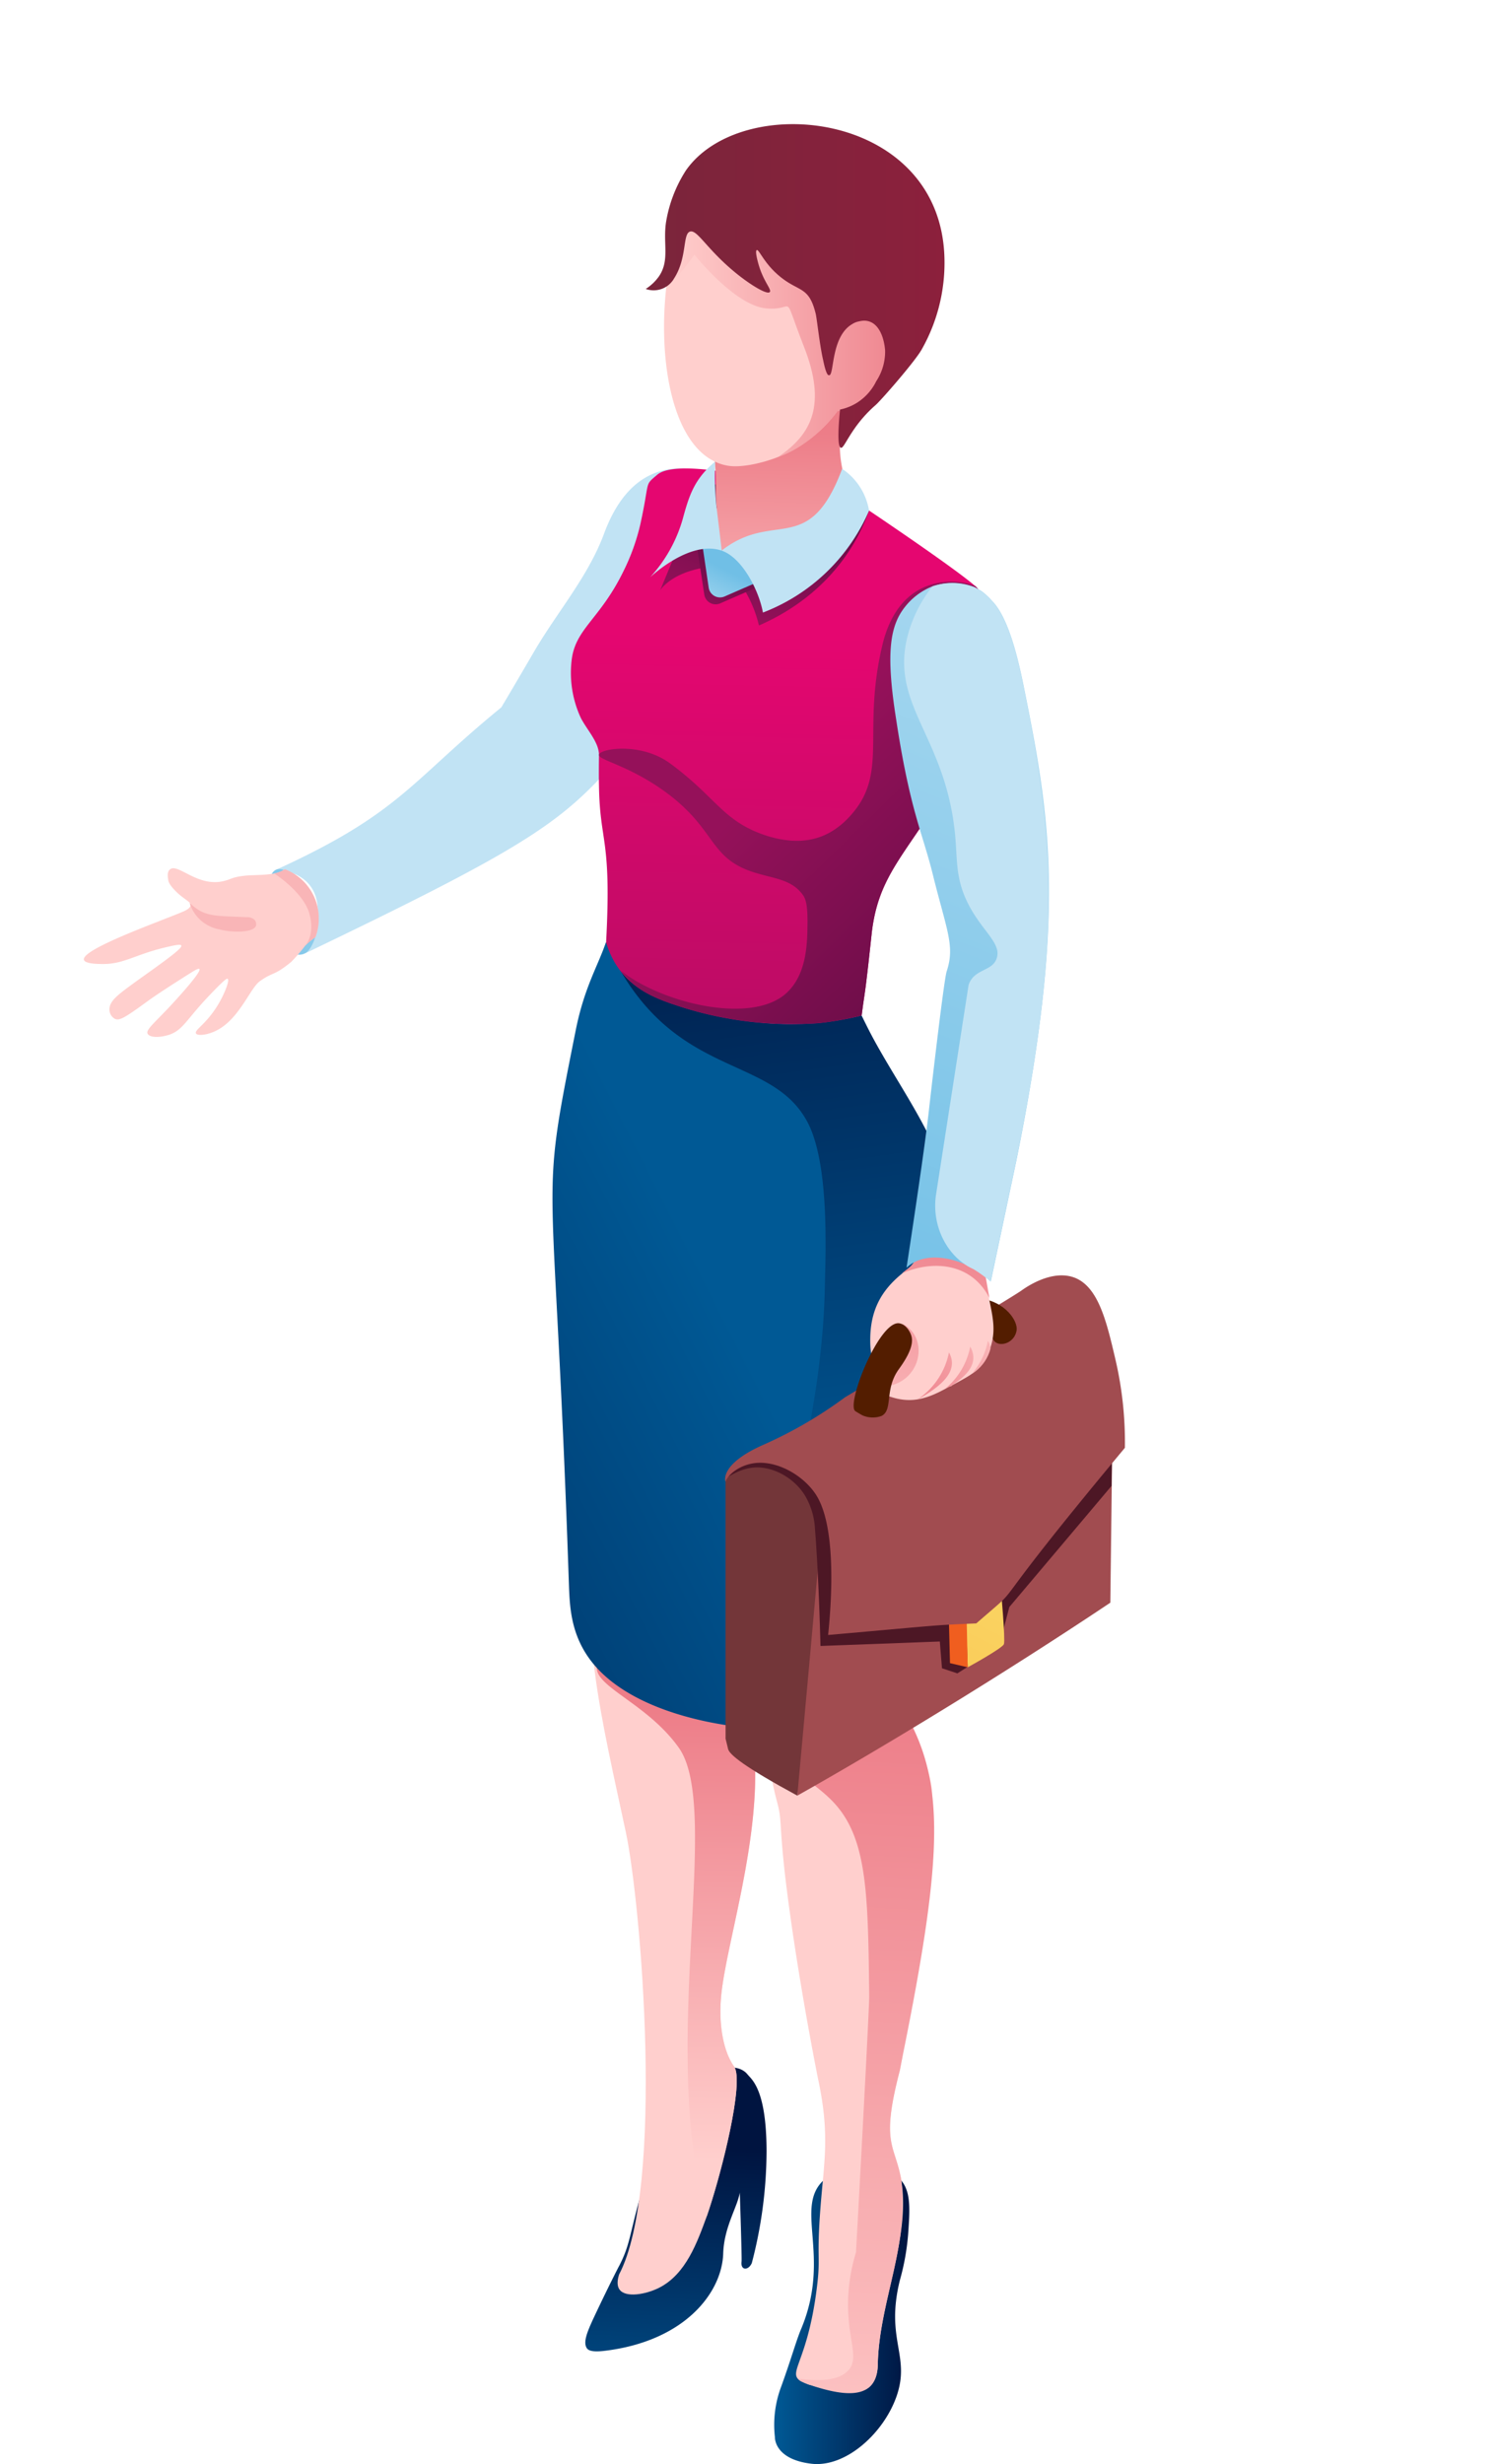 <svg id="Layer_1" data-name="Layer 1" xmlns="http://www.w3.org/2000/svg" xmlns:xlink="http://www.w3.org/1999/xlink" viewBox="0 0 291.72 480.53"><defs><style>.cls-1{mask:url(#mask);filter:url(#luminosity-noclip-3);}.cls-2,.cls-4{mix-blend-mode:multiply;}.cls-2{fill:url(#New_Gradient_Swatch_copy_52);}.cls-3{mask:url(#mask-2);filter:url(#luminosity-noclip-4);}.cls-4{fill:url(#linear-gradient);}.cls-5{fill:url(#linear-gradient-2);}.cls-6{fill:#ffcfcd;}.cls-7{fill:url(#New_Gradient_Swatch_copy_11);}.cls-8{fill:url(#linear-gradient-3);}.cls-9{fill:url(#New_Gradient_Swatch_copy_11-2);}.cls-10{fill:#c1e3f4;}.cls-11{fill:url(#New_Gradient_Swatch_copy_21);}.cls-12{fill:#f9b5b7;}.cls-13{mask:url(#mask-3);}.cls-14{fill:url(#New_Gradient_Swatch_copy_23);}.cls-15{fill:url(#linear-gradient-4);}.cls-16{fill:url(#linear-gradient-5);}.cls-17{fill:url(#linear-gradient-6);}.cls-18{fill:url(#New_Gradient_Swatch_copy_9);}.cls-19{fill:url(#New_Gradient_Swatch_copy_9-2);}.cls-20{fill:#a14c50;}.cls-21{fill:#733639;}.cls-22{fill:#4d1725;}.cls-23{fill:url(#New_Gradient_Swatch_copy_40);}.cls-24{fill:#f05e1f;}.cls-25{fill:#531d00;}.cls-26{fill:url(#New_Gradient_Swatch_copy_11-3);}.cls-27{fill:url(#New_Gradient_Swatch_copy_11-4);}.cls-28{fill:url(#New_Gradient_Swatch_copy_11-5);}.cls-29{fill:url(#New_Gradient_Swatch_copy_11-6);}.cls-30{fill:url(#New_Gradient_Swatch_copy_11-7);}.cls-31{fill:url(#New_Gradient_Swatch_copy_21-2);}.cls-32{fill:url(#New_Gradient_Swatch_copy_11-8);}.cls-33{fill:url(#New_Gradient_Swatch_copy_9-3);}.cls-34{fill:url(#New_Gradient_Swatch_copy_21-3);}.cls-35{fill:url(#New_Gradient_Swatch_copy_11-9);}.cls-36{fill:url(#linear-gradient-7);}.cls-37{mask:url(#mask-4);}.cls-38{fill:url(#linear-gradient-8);}.cls-39{filter:url(#luminosity-noclip-2);}.cls-40{filter:url(#luminosity-noclip);}</style><filter id="luminosity-noclip" x="54.03" y="-7896.29" width="46.19" height="32766" filterUnits="userSpaceOnUse" color-interpolation-filters="sRGB"><feFlood flood-color="#fff" result="bg"/><feBlend in="SourceGraphic" in2="bg"/></filter><mask id="mask" x="54.03" y="-7896.29" width="46.19" height="32766" maskUnits="userSpaceOnUse"><g class="cls-40"/></mask><linearGradient id="New_Gradient_Swatch_copy_52" x1="121.29" y1="183.32" x2="116.85" y2="161.66" gradientTransform="translate(-38.81)" gradientUnits="userSpaceOnUse"><stop offset="0" stop-color="#fafafa"/><stop offset="1" stop-color="#fff"/></linearGradient><filter id="luminosity-noclip-2" x="147.58" y="-7896.29" width="36.79" height="32766" filterUnits="userSpaceOnUse" color-interpolation-filters="sRGB"><feFlood flood-color="#fff" result="bg"/><feBlend in="SourceGraphic" in2="bg"/></filter><mask id="mask-2" x="147.58" y="-7896.29" width="36.79" height="32766" maskUnits="userSpaceOnUse"><g class="cls-39"/></mask><linearGradient id="linear-gradient" x1="-5755.02" y1="55.87" x2="-5718.23" y2="55.87" gradientTransform="matrix(-1, 0, 0, 1, -5570.65, 0)" xlink:href="#New_Gradient_Swatch_copy_52"/><linearGradient id="linear-gradient-2" x1="-5764.81" y1="451.51" x2="-5738.46" y2="451.51" gradientTransform="matrix(-1, 0, 0, 1, -5587.35, 0)" gradientUnits="userSpaceOnUse"><stop offset="0" stop-color="#001440"/><stop offset="1" stop-color="#005995"/></linearGradient><linearGradient id="New_Gradient_Swatch_copy_11" x1="-5756.49" y1="330.42" x2="-5747.74" y2="496.25" gradientTransform="matrix(-1, 0, 0, 1, -5587.35, 0)" gradientUnits="userSpaceOnUse"><stop offset="0" stop-color="#ed7d88"/><stop offset="1" stop-color="#ffcfcd"/></linearGradient><linearGradient id="linear-gradient-3" x1="-5703.32" y1="418.8" x2="-5700.93" y2="477.77" gradientTransform="matrix(-1, 0, 0, 1, -5570.65, 0)" xlink:href="#linear-gradient-2"/><linearGradient id="New_Gradient_Swatch_copy_11-2" x1="-5719.3" y1="332.74" x2="-5718.1" y2="421.39" xlink:href="#New_Gradient_Swatch_copy_11"/><linearGradient id="New_Gradient_Swatch_copy_21" x1="-5616.71" y1="180.98" x2="-5644.5" y2="172.63" gradientTransform="matrix(-1, 0, 0, 1, -5570.65, 0)" gradientUnits="userSpaceOnUse"><stop offset="0" stop-color="#70bfe6"/><stop offset="1" stop-color="#aad9f0"/></linearGradient><filter id="luminosity-noclip-3" x="54.03" y="137.94" width="46.19" height="44.83" filterUnits="userSpaceOnUse" color-interpolation-filters="sRGB"><feFlood flood-color="#fff" result="bg"/><feBlend in="SourceGraphic" in2="bg"/></filter><mask id="mask-3" x="54.03" y="137.94" width="46.19" height="44.83" maskUnits="userSpaceOnUse"><g class="cls-1"><path class="cls-2" d="M54,169.56a9.4,9.4,0,0,1,5.08,2.4c3.76,3.56,2.54,10.41,2.45,10.81a40.47,40.47,0,0,1,5-9.35c3.64-5,14.64-7.72,22.81-13.52,5-3.52,11.91-10.38,10.72-15.73a62.61,62.61,0,0,0-2.24-6.23C80,152.5,78.21,158.49,54,169.56Z"/></g></mask><linearGradient id="New_Gradient_Swatch_copy_23" x1="121.29" y1="183.32" x2="116.85" y2="161.66" gradientTransform="translate(-38.81)" gradientUnits="userSpaceOnUse"><stop offset="0" stop-color="#c1e3f4"/><stop offset="1" stop-color="#e9f5fb"/></linearGradient><linearGradient id="linear-gradient-4" x1="-5584.13" y1="335" x2="-5731.16" y2="260.29" xlink:href="#linear-gradient-2"/><linearGradient id="linear-gradient-5" x1="-5732.44" y1="157.32" x2="-5751.67" y2="298.09" xlink:href="#linear-gradient-2"/><linearGradient id="linear-gradient-6" x1="-5736.36" y1="271.25" x2="-5739.81" y2="123.69" gradientTransform="matrix(-1, 0, 0, 1, -5587.35, 0)" gradientUnits="userSpaceOnUse"><stop offset="0" stop-color="#95115a"/><stop offset="1" stop-color="#e50670"/></linearGradient><linearGradient id="New_Gradient_Swatch_copy_9" x1="-5731.68" y1="121.78" x2="-5748.22" y2="72.77" gradientTransform="matrix(-1, 0, 0, 1, -5587.35, 0)" gradientUnits="userSpaceOnUse"><stop offset="0" stop-color="#95115a"/><stop offset="1" stop-color="#380832"/></linearGradient><linearGradient id="New_Gradient_Swatch_copy_9-2" x1="-5740.54" y1="149.3" x2="-5819.48" y2="230.02" xlink:href="#New_Gradient_Swatch_copy_9"/><linearGradient id="New_Gradient_Swatch_copy_40" x1="-5780.71" y1="314.17" x2="-5720.54" y2="433.7" gradientTransform="matrix(-1, 0, 0, 1, -5587.35, 0)" gradientUnits="userSpaceOnUse"><stop offset="0" stop-color="#fad260"/><stop offset="1" stop-color="#fa9826"/></linearGradient><linearGradient id="New_Gradient_Swatch_copy_11-3" x1="-5775.37" y1="236.99" x2="-5760.85" y2="294.66" xlink:href="#New_Gradient_Swatch_copy_11"/><linearGradient id="New_Gradient_Swatch_copy_11-4" x1="-5763.64" y1="271.06" x2="-5788.9" y2="259.13" xlink:href="#New_Gradient_Swatch_copy_11"/><linearGradient id="New_Gradient_Swatch_copy_11-5" x1="-5763.89" y1="271.59" x2="-5789.15" y2="259.66" xlink:href="#New_Gradient_Swatch_copy_11"/><linearGradient id="New_Gradient_Swatch_copy_11-6" x1="-5763.89" y1="271.58" x2="-5789.15" y2="259.66" xlink:href="#New_Gradient_Swatch_copy_11"/><linearGradient id="New_Gradient_Swatch_copy_11-7" x1="-5770.3" y1="235.86" x2="-5755.96" y2="292.84" xlink:href="#New_Gradient_Swatch_copy_11"/><linearGradient id="New_Gradient_Swatch_copy_21-2" x1="-5742" y1="259.54" x2="-5800.84" y2="111.69" gradientTransform="matrix(-1, 0, 0, 1, -5587.35, 0)" xlink:href="#New_Gradient_Swatch_copy_21"/><linearGradient id="New_Gradient_Swatch_copy_11-8" x1="-5739.77" y1="84.25" x2="-5738.29" y2="139.2" xlink:href="#New_Gradient_Swatch_copy_11"/><linearGradient id="New_Gradient_Swatch_copy_9-3" x1="-5725.65" y1="121.71" x2="-5737.82" y2="97.09" xlink:href="#New_Gradient_Swatch_copy_9"/><linearGradient id="New_Gradient_Swatch_copy_21-3" x1="-5730.64" y1="111.94" x2="-5726.34" y2="120.55" gradientTransform="matrix(-1, 0, 0, 1, -5587.35, 0)" xlink:href="#New_Gradient_Swatch_copy_21"/><linearGradient id="New_Gradient_Swatch_copy_11-9" x1="-5767.78" y1="60.52" x2="-5717.38" y2="60.52" xlink:href="#New_Gradient_Swatch_copy_11"/><linearGradient id="linear-gradient-7" x1="-5754.94" y1="55.97" x2="-5696.61" y2="55.97" gradientTransform="matrix(-1, 0, 0, 1, -5570.65, 0)" gradientUnits="userSpaceOnUse"><stop offset="0" stop-color="#8c203c"/><stop offset="1" stop-color="#7a253b"/></linearGradient><filter id="luminosity-noclip-4" x="147.58" y="24.22" width="36.79" height="63.31" filterUnits="userSpaceOnUse" color-interpolation-filters="sRGB"><feFlood flood-color="#fff" result="bg"/><feBlend in="SourceGraphic" in2="bg"/></filter><mask id="mask-4" x="147.58" y="24.22" width="36.79" height="63.31" maskUnits="userSpaceOnUse"><g class="cls-3"><path class="cls-4" d="M160.58,70.17s0,0,0,0c0,.8.3,2.45,1,2.92.05.05.1.1.14.1s0,0,.1,0c1,0,.29-7.61,4.54-10,2.42-1.76,5.9-.39,6.36,5.16a10.5,10.5,0,0,1-1.72,6,10.37,10.37,0,0,1-3.68,4.16,10.07,10.07,0,0,1-3.4,1.38c-.57,6-.24,7.37.19,7.46s1.06-1.48,2.63-3.73a25.11,25.11,0,0,1,4.11-4.59c1.35-1.27,8-8.8,9.09-11a31.56,31.56,0,0,0,4.3-18.93.07.07,0,0,0,0-.1c-1.48-19-20.56-28.44-36.62-23.85a22.09,22.09,0,0,1,14.15,6.69c7.64,8.22,5.09,14.91,2.77,22.09C163.05,58.9,160.06,64.67,160.58,70.17Z"/></g></mask><linearGradient id="linear-gradient-8" x1="-5755.02" y1="55.87" x2="-5718.23" y2="55.87" gradientTransform="matrix(-1, 0, 0, 1, -5570.65, 0)" gradientUnits="userSpaceOnUse"><stop offset="0" stop-color="#631e30"/><stop offset="1" stop-color="#4d1725"/></linearGradient></defs><title>womanPhase3</title><g id="group"><path class="cls-5" d="M156.29,454.27c-.95,2.25-2,6.1-4,11.55a21.11,21.11,0,0,0-1.08,9.47s-.21,4.31,7.12,5.18c6.73.79,14.13-6,16.62-13.17,2.76-7.93-2.24-11,.65-22.65a46.29,46.29,0,0,0,1.6-8.89c.34-4.78.59-8.32-1.39-10.58-3-3.36-10.76-3.75-14.9-.18C154.72,430.37,162.37,439.86,156.29,454.27Z"/><path class="cls-6" d="M147.58,333.09c2,5.88,2.39,12.15,4,18.12,1.06,3.92.39,3.49,1.58,14.25,2,17.21,5.84,36.87,6.5,40.12,2.31,10.82,1.12,16.05.43,25.05-.76,9.9.05,9.42-.66,15.21C157.37,463,152.2,463,158,465.1a.35.35,0,0,0,.19,0c3,1,9.11,2.44,11.48.38,1.58-1.43,1.62-3.77,1.62-4.68.31-11.7,6.38-24.32,4.59-35.48a.33.33,0,0,0,0-.19c-1.29-7.18-4.09-6.87-.29-21.42,0,0,.46-2.41.48-2.49.47-3.68,6.36-41.59,5.78-51.87,0-1.9-1.75-8.85-5.35-15.59-.54-.89-1.36-.87-2.39-1.1C168.46,331.78,146.27,327.8,147.58,333.09Z"/><path class="cls-7" d="M155.66,463.86a2,2,0,0,0,.72.57,17.48,17.48,0,0,0,1.81.72c6.91,2.3,13.1,2.92,13.1-4.3.32-12.17,6-22.05,4.59-35.48a.33.33,0,0,0,0-.19c-1.29-7.18-4.09-6.87-.29-21.42,0,0,.46-2.41.48-2.49,8.24-40.65,8.33-54.31,0-68.18-11.77-2-11.19-1.81-11.19-1.81-2.87.23-4.74.52-4.74.52-3,2.39-6.45,5.88-6.12,9.8s4.45,5.84,7.75,9c7.46,7,7.6,17.84,7.84,38.59.05,2.34-2.58,50.06-2.58,50.06a34.61,34.61,0,0,0-1.53,11.47c.24,6,1.91,8.94.29,11.24C164.65,463.43,162.16,464.77,155.66,463.86Z"/><path class="cls-8" d="M146.7,441.34c-.68,1.51-2.22,1.45-2-.27.06-.46-.09-5.67-.34-13.47-.49,2.87-3.08,6.72-3.24,11.87-.24,7.63-7.51,17.16-23.3,19-2,.22-2.92,0-3.29-.5-.82-1.16.07-3.26,1.34-6,2.59-5.51,4.83-9.91,5-10.18,1.91-3.75,1.92-5.47,3.67-12,4-14.93,6-22.39,11.66-25,2-.92,7.42-3,9.66-.25.8,1,3.69,2.85,3.72,14.92A87.06,87.06,0,0,1,146.7,441.34Z"/><path class="cls-6" d="M122.11,357.26c3,14.08,7.61,69.32-1.31,86.31-.56,1.74-.18,2.57.1,2.95,1.2,1.62,5.11.94,7.7-.36,5.27-2.66,7.46-8.91,9.29-13.88,3-8.7,7.39-26.45,5.35-29.28-2.14-3-3-8.22-2.55-13.39.89-11.12,9.71-36.13,5.59-54.35-3.29-7.52-15.06-31.56-23.31-32-9.49-.41-8.18,13-6.9,22.89S120,347.35,122.11,357.26Z"/><path class="cls-9" d="M137.89,432.28c3-8.7,7.39-26.45,5.35-29.28-2.14-3-3-8.22-2.55-13.39.89-11.12,9.71-36.13,5.59-54.35,0,0-2.31-5.28-5.7-11.53a34.64,34.64,0,0,1-12.91-3.22c-4.94.41-10.44,1.42-11.15,4.18-1.07,4.1,9.63,7.28,15.93,16.14C141,352.85,128.46,399.19,137.89,432.28Z"/><path class="cls-10" d="M59.65,185.87c40-19.18,48.63-24.63,58.08-34.8,8.88-9.54,22.79-25.31,25.88-33.77A41.49,41.49,0,0,0,145,94.8c-12.74-6.55-22.21-4-27.12,9.24-3.07,8.33-9.1,15.25-13.59,22.91-2.6,4.46-4.81,8.22-6.47,11C80,152.5,78.21,158.49,54,169.56,62.86,170.55,63.76,178,59.65,185.87Z"/><path class="cls-11" d="M52.2,179.05c.16,3.44.71,4.33,1,4.77a6.79,6.79,0,0,0,4.95,2.35,2.49,2.49,0,0,0,1.46-.3c1-.55,2.34-3.16,2.39-6.05.06-3.41-2.47-8.85-6.6-10.15a2.16,2.16,0,0,0-1.41-.11C51.8,170.33,52.07,176.12,52.2,179.05Z"/><path class="cls-6" d="M20.11,188c4.26,0,6.45-2,12.81-3.39,4.26-1,3.45-.19-5.83,6.4-3.82,2.78-5.74,4.07-5.74,5.84a2.09,2.09,0,0,0,1.1,1.86c.91.38,2-.29,6.46-3.54,0,0,2.05-1.53,8.7-5.69,3.59-2.24-.91,2.92-3.73,6-3.59,3.92-5.5,5.31-5.07,6.12s2.49.76,4.21.19c2.72-.91,3.35-3,8-7.84,3-3.16,3.3-3.16,3.4-3.06.43.24-.53,2.68-1.58,4.54-2.44,4.3-5,5.4-4.59,6.12.34.53,2.58.29,4.5-.86,4.15-2.44,6.16-8.13,8-9.37,2.63-1.87,2.63-.91,6.07-3.73a34,34,0,0,0,2.73-3.16s0,0,.09-.09a15.91,15.91,0,0,1,1.91-1.58,10.31,10.31,0,0,0-5.92-13.2h0c-1.86,1.24-5.32,1-7.7,1.2-3,.33-2.58.72-4.69,1.15-4.92.9-8.6-3.64-10.08-2.35-.63.48-.39,1.63-.34,2s.19,1,1.67,2.44c1.18,1.13,1.86,1.38,2.68,2.2.24.71-.65,1.22-1.34,1.53C30.83,179.92,7.36,188,20.11,188Z"/><path class="cls-12" d="M60.32,178c1.1,3.82-.29,5.88-.67,6.31a15.91,15.91,0,0,1,1.91-1.58,10.31,10.31,0,0,0-5.92-13.2h-.1a1.12,1.12,0,0,0-.38.24,7.53,7.53,0,0,1-1.63.58C54.73,171.15,59.17,174.31,60.32,178Z"/><g class="cls-13"><path class="cls-14" d="M54,169.56a9.4,9.4,0,0,1,5.08,2.4c3.76,3.56,2.54,10.41,2.45,10.81a40.47,40.47,0,0,1,5-9.35c3.64-5,14.64-7.72,22.81-13.52,5-3.52,11.91-10.38,10.72-15.73a62.61,62.61,0,0,0-2.24-6.23C80,152.5,78.21,158.49,54,169.56Z"/></g><path class="cls-12" d="M37,176.07c2.91,2.81,4.83,2.51,11.28,2.8a2,2,0,0,1,1.41.53,1.26,1.26,0,0,1,.23,1.22c-.54,1.22-4.37,1.35-7.22.6A7.41,7.41,0,0,1,37,176.07Z"/><path class="cls-15" d="M114.49,322.73c7,10.67,24.19,13.25,27.92,13.81,3.1.47,1.21.28,15.68-.31,8.42-.35,17-1.17,17.95-3.14,1.73-3.45-3.87,0-4.28-16s9.46-38.8,11.19-51.34,6.49-23.71,1.72-35.8c-1.79-4.62-5.73-10.25-15.09-28.93-.62-1.28-1.14-2.31-1.48-3C155.27,201.15,140,200,129,193.26a40.71,40.71,0,0,1-10.77-9.49c-1.52,4.53-4.21,8.76-5.87,17.06-7.36,36.79-4.26,22-1.34,108.38C111.17,313.18,111.39,318,114.49,322.73Z"/><path class="cls-16" d="M158.09,336.23c14.17.21,18.09-1.53,18.54-3.43.4-1.66-1.92-3.08-3.16-7.48a18.32,18.32,0,0,1-.43-7.62c0-1.24,9.91-52.82,9.91-51.94,11.8-34.29-5.18-47.39-14.85-67.73-18.37,4.47-37.24.26-49.86-14.26C130.46,211,150.08,205,157.5,218.71c4.32,8,3.62,24.93,3.45,32.38C160.14,288.07,145,309,158.09,336.23Z"/><path class="cls-17" d="M113.3,139.93c1.17,2.35,3.58,4.78,3.58,7.31,0,0-.06,3.6,0,6,.17,11.33,2.49,10,1.39,30.55,2.69,9,10.13,11.09,14.92,12.67a71.52,71.52,0,0,0,26.68,3.06,62.41,62.41,0,0,0,8.27-1.48c.59-4.78.54-2.74,1.91-15.59,1.29-12.48,7.27-15.92,16.35-31.89s7.8-32.8,3.92-36.24-20.7-14.73-20.7-14.73c-5.88-2.68-36.22-11.43-41.38-7-2.59,2.2-1.37.91-3.28,9.61a41.42,41.42,0,0,1-3.25,9.09c-4.64,9.56-9.51,11.28-10.18,17.59A20.94,20.94,0,0,0,113.3,139.93Z"/><path class="cls-18" d="M169.58,99.59c-3.77,10.52-11.66,18.12-21.49,22.39a23.55,23.55,0,0,0-1.19-3.69c-2.05-4.91-5-8.48-10.16-7.46-6.08,1.19-7.92,4.29-7.92,4.29l8.71-21Z"/><path class="cls-19" d="M116.88,147.15v.09c0,1,5.64,2,12.53,6.89,10.13,7.22,8.8,12.72,16.78,15.68,4.4,1.58,8,1.43,10.38,4.59.81,1,1,2.63,1,5.5-.05,3.68,0,9.94-4.06,13.72-6.8,6.32-24.4,2-32.32-4.3,3.29,4.23,6.84,5.4,12,7.12a72,72,0,0,0,26.68,3.06,62.41,62.41,0,0,0,8.27-1.48c.59-4.78.54-2.74,1.91-15.59,1.29-12.48,7.27-15.92,16.35-31.89s7.8-32.8,3.92-36.24c-3-1.34-14.72-3.06-18.17,11.62-3.87,16.4,1,24.33-5.54,32.37-4.46,5.5-10,6.81-16.74,4.78-8.79-2.77-9.85-7.36-19-14.11C125.11,144.66,117.17,146,116.88,147.15Z"/><path class="cls-20" d="M155.58,350.18c15.92-8.94,39.78-23.39,61.08-37.63.43-35.6.33-27.38.45-37,0,0-1.66-4.52-9-3.07-10.64,2.09-12.11,7.78-34.76,12.28-5.72,1.12-8.42-.81-13.09,1s-2.68,8.94-2,13.74c.57,3.8,0,4.5-.95,15.41C156.72,321.76,156.31,332.53,155.58,350.18Z"/><path class="cls-21" d="M155.58,350.18c-10.34-5.61-13.25-8-13.51-9.1,0-.06-.49-2-.49-2h0V288.32s4.07-6.62,9.18-5.33,10.08,8.24,9.48,15.51S155.58,350.18,155.58,350.18Z"/><path class="cls-22" d="M141.92,287.9c.19.34,2.09-1.42,5.09-1.7,3.92-.34,8.21,2.19,10.22,5.72a14.18,14.18,0,0,1,1.8,6.29c.3,3.73.8,11.91,1.07,22.78q11.64-.42,23.29-.87.21,2.63.42,5.22l3,1,8.52-5.43c.47-3.39.17-1.92,1.62-7.51q10-11.82,19.95-23.63l.08-6.92-7.33-.71c-2.36.58-14.53,2.54-21.67,3.77-28.8,4.89-31.57-2.43-36.37-2.79a11,11,0,0,0-6.29,1.64C143.35,285.89,141.73,287.57,141.92,287.9Z"/><path class="cls-23" d="M195.3,309.81s.9,10,.6,10.82-7.07,4.52-7.07,4.52l-.45-12.6Z"/><polygon class="cls-24" points="185.06 312.07 185.37 324.34 188.83 325.15 188.53 311.58 185.06 312.07"/><path class="cls-20" d="M161.59,318.85c.75-7.17,1.6-21.45-2.46-27.5-2.47-3.69-7.58-6.62-12-6-2.82.39-5.08,2.19-5.57,3.62,0,0-1.35-3.39,7.53-7.27a84.09,84.09,0,0,0,15.79-9.2s32.2-19.22,34.46-20.84,6.71-4,10.53-2.42c4.53,1.92,6.1,8.66,7.79,15.9a71.19,71.19,0,0,1,1.84,17.21c-30,36-18.05,24.73-29,34.24C181.33,317,184.88,316.8,161.59,318.85Z"/><path class="cls-25" d="M191.6,253.28c4.49.65,7,4.23,6.78,6.1-.3,2.28-2.76,3.27-4.06,2.42-1.12-.72-.45-2.27-1.69-3.27-.78-.64-1.41-.3-1.87-.85S190.17,256,191.6,253.28Z"/><path class="cls-6" d="M169.81,261.32c0,4.31,1,4,1.24,3.64,9.47-14.2,2.49-1.87,1.39,2.91a6.35,6.35,0,0,0,1.1,4.45c4,1.4,7.05.61,10.76-1.39,0,0,0,0,0,0,.38-.19.71-.39,1.1-.58a.18.18,0,0,1,.14,0,.63.63,0,0,0,.19-.15c1.63-.91,2.92-1.58,3.87-2.25,0,0,0,0,0,0a8.05,8.05,0,0,0,3.59-4.88v-.05c1.22-3.49.53-6.14-.19-9.75l-.63-3.54a8.26,8.26,0,0,1-.14-2.58c-.57-2.82-11.86-5.45-13.2-2.34-1,2.24-1.43,2.24-3.1,3.63C172,251.67,169.81,255.49,169.81,261.32Z"/><path class="cls-26" d="M176,248.32c6.42-2.76,13.7-1.81,17.07,4.83,0,0-.63-3.52-.63-3.54a8.26,8.26,0,0,1-.14-2.58c-.55-2.83-11.87-5.45-13.2-2.34C178.13,246.93,177.7,246.93,176,248.32Z"/><path class="cls-27" d="M178.9,273c4-2.21,8.47-5.31,6.27-9.26A14.35,14.35,0,0,1,178.9,273Z"/><path class="cls-28" d="M184.35,270.89c.38-.19.71-.39,1.1-.58a.18.18,0,0,1,.14,0,.63.63,0,0,0,.19-.15c3-2,5.3-4.38,3.54-7.55A14,14,0,0,1,184.35,270.89Z"/><path class="cls-29" d="M189.7,267.83a8.05,8.05,0,0,0,3.59-4.88,3.78,3.78,0,0,0-.53-1.48A13.25,13.25,0,0,1,189.7,267.83Z"/><path class="cls-30" d="M176.11,258.18c5.42,2.73,3.61,11.78-3.8,12.24C170.21,267.12,173.72,261,176.11,258.18Z"/><path class="cls-25" d="M175.4,258.06c-3.92-.4-10.37,15.91-8.49,17.14.7.45,1.29.77,1.43.84a5.05,5.05,0,0,0,3.69.09c2.29-1.2.49-5.13,3.35-9.1,1.21-1.68,3-4.39,2.49-6.39C177.58,259.53,176.62,258.18,175.4,258.06Z"/><path class="cls-31" d="M181.91,170.1c2.77,11.28,4.49,14.29,2.82,19.31-.57,1.68-3.25,25.11-3.44,26.83-.48,4.35-1.63,12.86-4.4,31,4.2-4,12.36-1.41,16.44,2.67,0,0,5-23.59,5-23.61,9.87-48.64,6.57-67,1.34-92.91-.93-4.51-2.82-12.95-6.08-16.2v0a12.19,12.19,0,0,0-2-1.87c-.43-.3-1.39-.81-1.39-.81a11.89,11.89,0,0,0-8.17-.19,12.76,12.76,0,0,0-5.31,3.87c-3.06,3.73-3.92,9-1.87,22C177.51,157.76,179.9,162.16,181.91,170.1Z"/><path class="cls-10" d="M189,192.09s-4.45,28.67-6.34,40.8c-1,6.49,2.46,12.47,7.3,14.62a26,26,0,0,1,3.34,2.43s5-23.59,5-23.61c9.26-45.67,7.15-64.15,1.34-92.91-.93-4.51-2.82-12.95-6.08-16.2v0a10.1,10.1,0,0,0-3.44-2.68,12.06,12.06,0,0,0-8.17-.19,26.13,26.13,0,0,0-5,10.28c-3,13.34,7.8,19.27,9.47,38.73.38,4.54.1,7.93,2.29,12.48,2.68,5.59,6.75,8,5.79,11C193.67,189.51,190.08,188.84,189,192.09Z"/><path class="cls-32" d="M137.83,80.65l29.52-5.92a22.5,22.5,0,0,0-1.3,21.66,47.94,47.94,0,0,1-8.44,7.26c-7.36,4.83-4.78-.14-16.76,3.75a5.84,5.84,0,0,1-1-8.33C139.29,93,140.49,92.81,137.83,80.65Z"/><path class="cls-33" d="M151.53,112.87l-11,4.8a2.24,2.24,0,0,1-3.1-1.71l-1.33-8.72a2.22,2.22,0,0,1,1.08-2.27c1-.39,1.88,1.57,3.68,2.43,3.12,1.5,5.52-1.94,9.09-.65,2,.71,3.68,2.65,3.44,4.14C153.22,111.88,152.2,112.53,151.53,112.87Z"/><path class="cls-34" d="M152.39,111.53l-11,4.79a2.23,2.23,0,0,1-3.1-1.71L137,105.89a2.16,2.16,0,0,1,1.08-2.26c.73-.17,1.85,1.4,2.82,3.77.62-.44,5.67-4,10-2,1.52.72,3.71,2.49,3.44,4.14C154.08,110.54,153.06,111.19,152.39,111.53Z"/><path class="cls-10" d="M169.58,99.59a36.94,36.94,0,0,1-20.71,19.87c-.77-4.26-4-10.64-8-12.06-4.62-1.63-10.31,1.88-14,5.16a28.19,28.19,0,0,0,6.33-11.27c1.26-4.64,2.26-7.86,6.34-11.26a65.63,65.63,0,0,0,.29,9q.52,4.17,1,8.33c10.26-8,17,1.41,23.5-15.93A12.2,12.2,0,0,1,169.58,99.59Z"/><path class="cls-6" d="M141.74,90.77c3.18.68,8.75-.91,11.43-2.24a26.3,26.3,0,0,0,10.23-8.37c10.63-2.42,16.22-11.31,17-16.59,1.43-9-28.55-37.92-40.69-30.31C127,41,124.72,87.34,141.74,90.77Z"/><path class="cls-35" d="M130,55.87c2.06-1.24,5.5-6.21,5.5-6.21s7.79,9.84,13.91,10.47,3-3.88,7.46,7.46S158.38,84.65,152,89c0,.05-.1.05-.15.09,3.34-1,8.21-4.3,11.57-8.89,10.63-2.42,16.22-11.31,17-16.59,1.43-9-28.55-37.92-40.69-30.31C134.62,36.36,131.23,45.64,130,55.87Z"/><path class="cls-36" d="M126,56.35a4.59,4.59,0,0,0,5.54-2.06c2.58-4,1.63-8.7,3.11-9.13s3.35,3.68,9.47,8.51c2.87,2.25,5.59,3.78,6.07,3.3s-1.22-2-2.2-5.5c-.16-.58-.7-2.52-.32-2.7s1.27,2.13,3.59,4.33c4.38,4.16,6.48,2.2,7.92,8.13.22.92.78,6.18,1.43,8.94,0,0,0,0,0,0,.1.5.6,3,1.1,3,0,0,0,0,.1,0,1,0,.29-7.61,4.54-10a3.51,3.51,0,0,1,1.3-.5c3.24-.81,4.79,2.34,5.06,5.66a10.5,10.5,0,0,1-1.72,6,10.37,10.37,0,0,1-3.68,4.16,10.07,10.07,0,0,1-3.4,1.38c-.57,6-.24,7.37.19,7.46s1.06-1.48,2.63-3.73a25.11,25.11,0,0,1,4.11-4.59c1.09-.94,7.95-8.8,9.09-11a34.29,34.29,0,0,0,4.3-19c-1.88-27.57-39.68-31.11-50.39-15.77A26.52,26.52,0,0,0,130,43.11c-.72,4.25.77,7.6-1.43,10.8A9.29,9.29,0,0,1,126,56.35Z"/><g class="cls-37"><path class="cls-38" d="M160.58,70.17s0,0,0,0c0,.8.3,2.45,1,2.92.05.05.1.1.14.1s0,0,.1,0c1,0,.29-7.61,4.54-10,2.42-1.76,5.9-.39,6.36,5.16a10.5,10.5,0,0,1-1.72,6,10.37,10.37,0,0,1-3.68,4.16,10.07,10.07,0,0,1-3.4,1.38c-.57,6-.24,7.37.19,7.46s1.06-1.48,2.63-3.73a25.11,25.11,0,0,1,4.11-4.59c1.35-1.27,8-8.8,9.09-11a31.56,31.56,0,0,0,4.3-18.93.07.07,0,0,0,0-.1c-1.48-19-20.56-28.44-36.62-23.85a22.09,22.09,0,0,1,14.15,6.69c7.64,8.22,5.09,14.91,2.77,22.09C163.05,58.9,160.06,64.67,160.58,70.17Z"/></g></g></svg>
